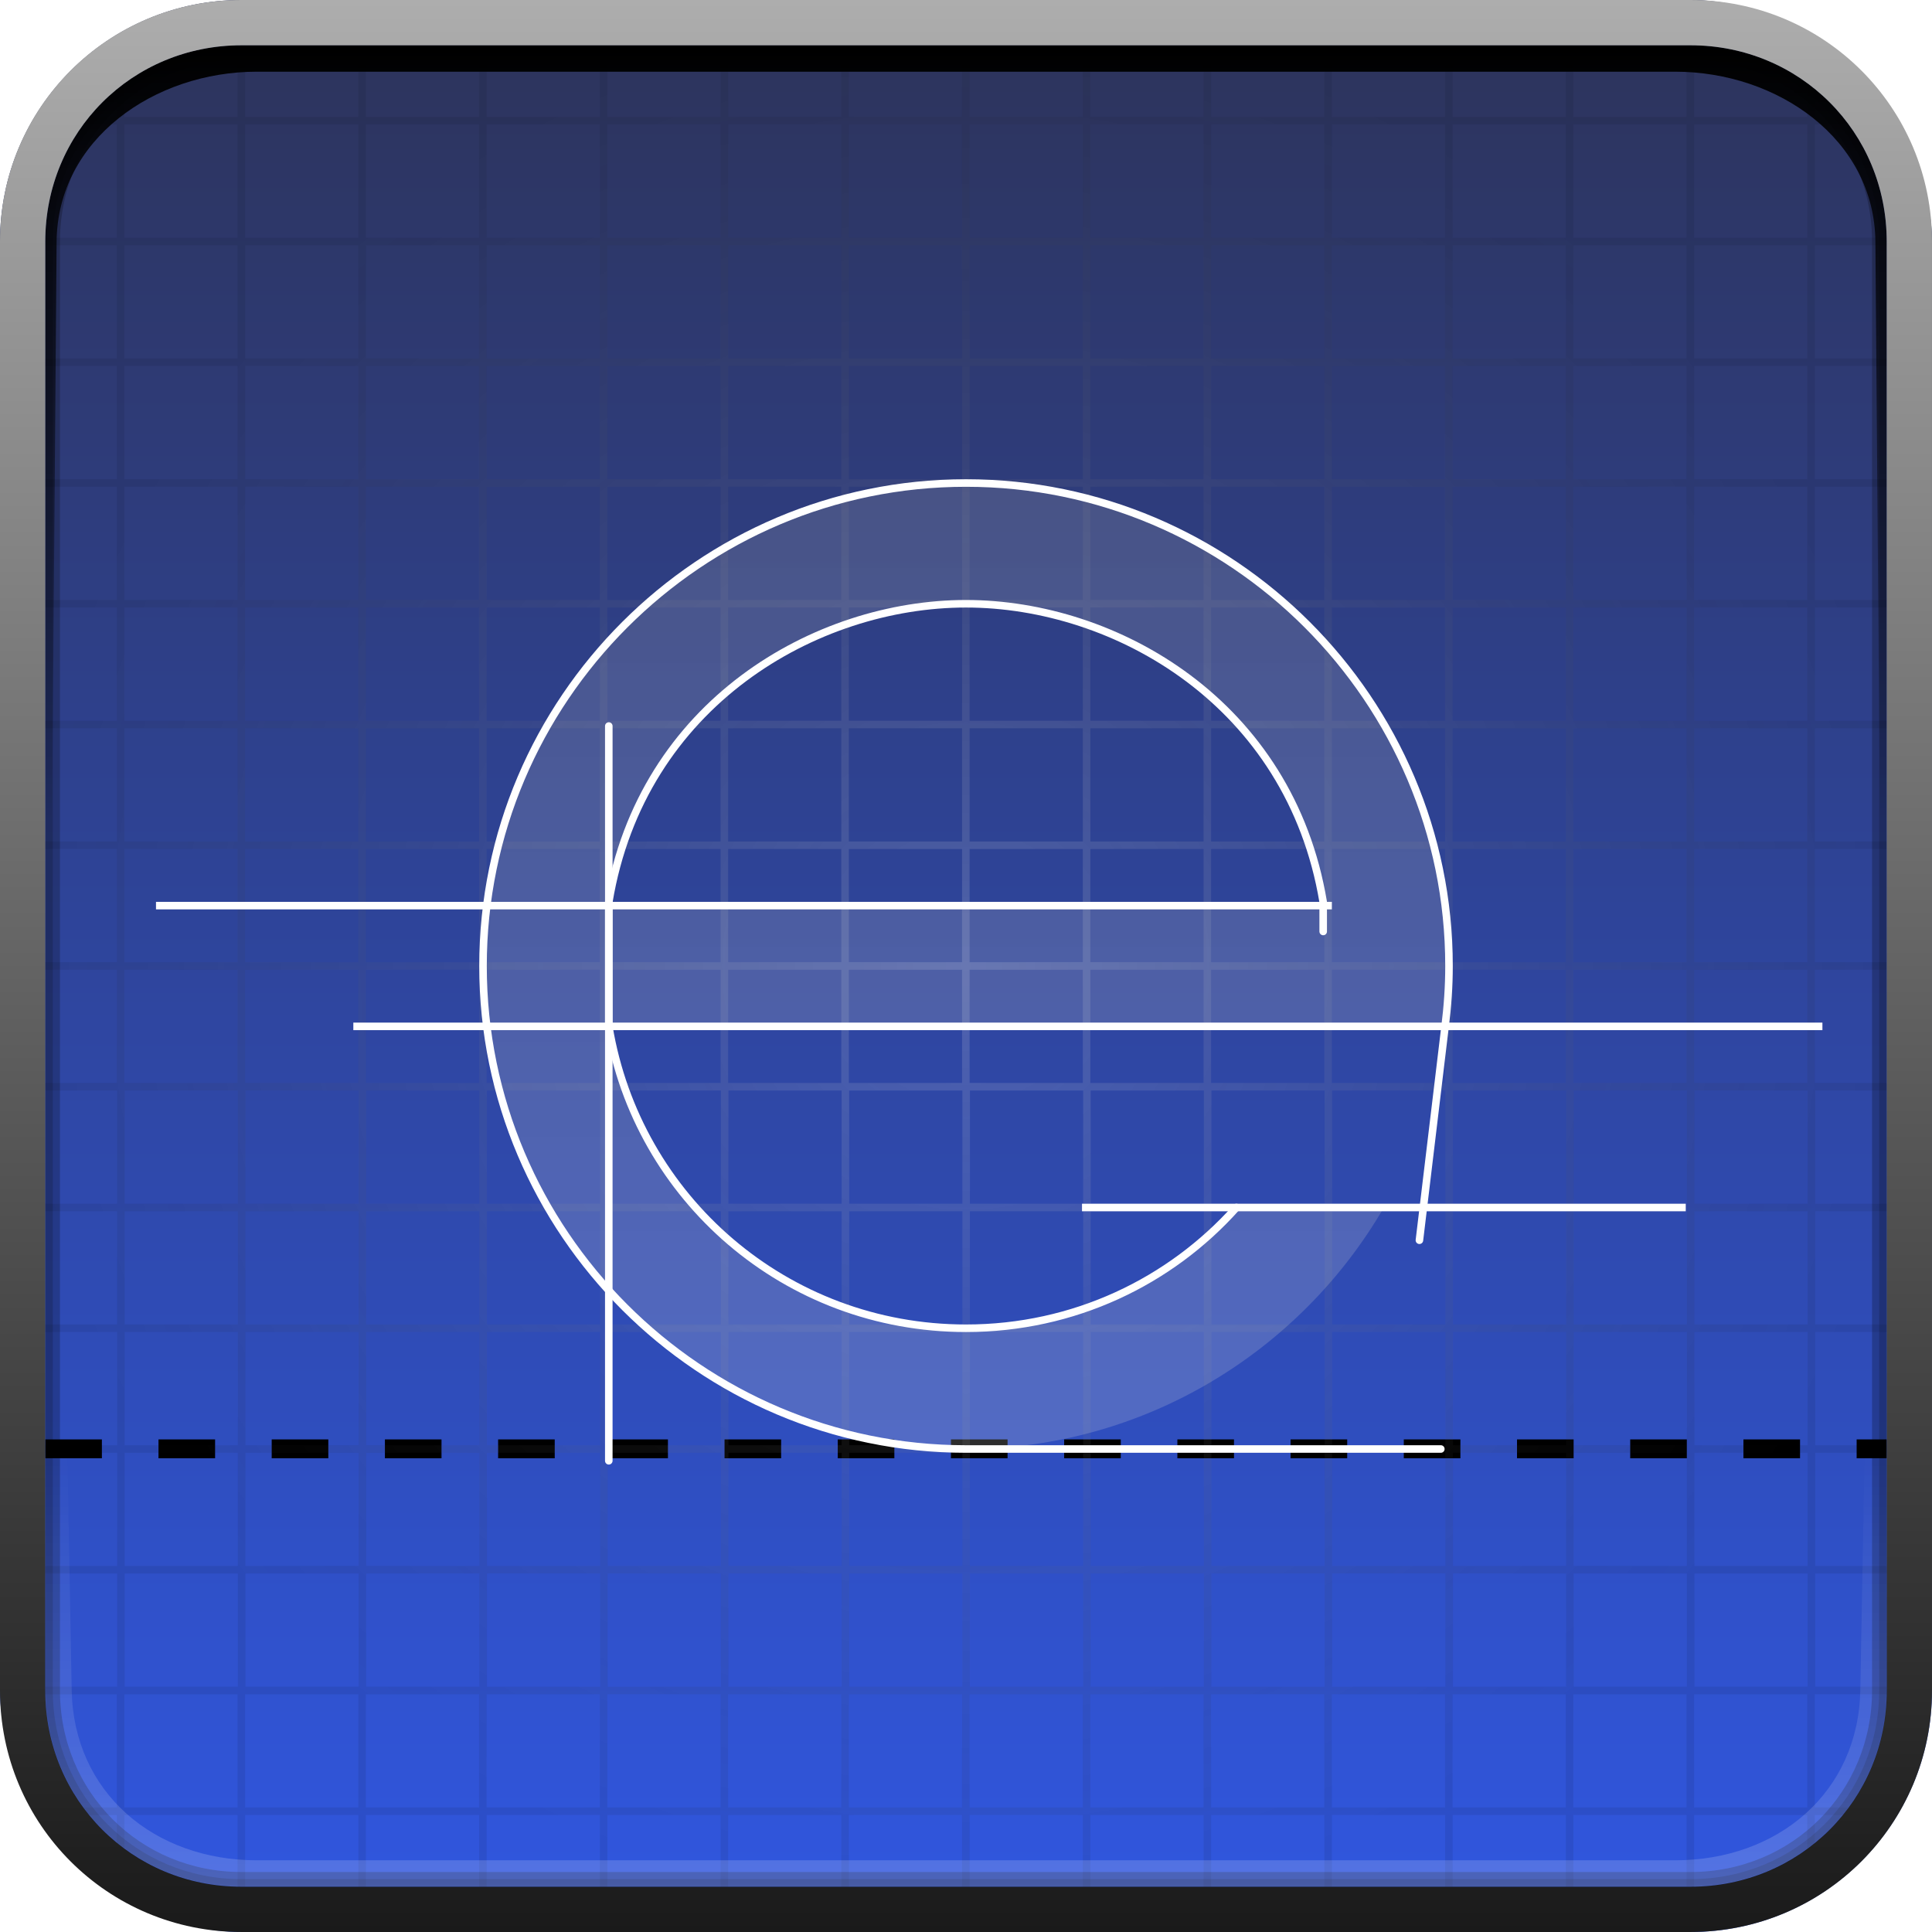 <?xml version="1.0" encoding="UTF-8" standalone="no"?>
<!-- Created with Inkscape (http://www.inkscape.org/) -->

<svg
   width="512"
   height="512"
   viewBox="0 0 135.467 135.467"
   version="1.1"
   id="svg5"
   inkscape:version="1.4 (e7c3feb100, 2024-10-09)"
   sodipodi:docname="preferences-desktop-font.svg"
   xmlns:inkscape="http://www.inkscape.org/namespaces/inkscape"
   xmlns:sodipodi="http://sodipodi.sourceforge.net/DTD/sodipodi-0.dtd"
   xmlns:xlink="http://www.w3.org/1999/xlink"
   xmlns="http://www.w3.org/2000/svg"
   xmlns:svg="http://www.w3.org/2000/svg">
  <sodipodi:namedview
     id="namedview7"
     pagecolor="#242424"
     bordercolor="#666666"
     borderopacity="1"
     inkscape:showpageshadow="0"
     inkscape:pageopacity="0"
     inkscape:pagecheckerboard="1"
     inkscape:deskcolor="#000000"
     inkscape:document-units="px"
     showgrid="false"
     inkscape:zoom="1.84375"
     inkscape:cx="321.89831"
     inkscape:cy="172.74576"
     inkscape:window-width="3233"
     inkscape:window-height="1080"
     inkscape:window-x="1887"
     inkscape:window-y="0"
     inkscape:window-maximized="0"
     inkscape:current-layer="layer2" />
  <defs
     id="defs2">
    <linearGradient
       id="linearGradient6"
       inkscape:collect="always">
      <stop
         style="stop-color:#2d3359;stop-opacity:1;"
         offset="0"
         id="stop5" />
      <stop
         style="stop-color:#3057e1;stop-opacity:1;"
         offset="1"
         id="stop6" />
    </linearGradient>
    <linearGradient
       id="linearGradient3"
       inkscape:collect="always">
      <stop
         style="stop-color:#ffffff;stop-opacity:1;"
         offset="0"
         id="stop3" />
      <stop
         style="stop-color:#000000;stop-opacity:0.48;"
         offset="1"
         id="stop4" />
    </linearGradient>
    <linearGradient
       id="linearGradient1"
       inkscape:collect="always">
      <stop
         style="stop-color:#adadad;stop-opacity:1;"
         offset="0"
         id="stop1" />
      <stop
         style="stop-color:#e0e0e0;stop-opacity:1;"
         offset="1"
         id="stop2" />
    </linearGradient>
    <linearGradient
       id="linearGradient21"
       inkscape:collect="always">
      <stop
         style="stop-color:#ffffff;stop-opacity:1;"
         offset="0"
         id="stop20" />
      <stop
         style="stop-color:#ffffff;stop-opacity:0;"
         offset="0.236"
         id="stop21" />
    </linearGradient>
    <linearGradient
       id="linearGradient18"
       inkscape:collect="always">
      <stop
         style="stop-color:#363636;stop-opacity:1;"
         offset="0"
         id="stop18" />
      <stop
         style="stop-color:#474747;stop-opacity:1;"
         offset="1"
         id="stop19" />
    </linearGradient>
    <linearGradient
       id="linearGradient14"
       inkscape:collect="always">
      <stop
         style="stop-color:#000000;stop-opacity:1;"
         offset="0"
         id="stop14" />
      <stop
         style="stop-color:#000000;stop-opacity:0;"
         offset="0.422"
         id="stop15" />
    </linearGradient>
    <linearGradient
       id="linearGradient12"
       inkscape:collect="always">
      <stop
         style="stop-color:#adadad;stop-opacity:1;"
         offset="0"
         id="stop12" />
      <stop
         style="stop-color:#1a1a1a;stop-opacity:1;"
         offset="1"
         id="stop13" />
    </linearGradient>
    <linearGradient
       inkscape:collect="always"
       xlink:href="#linearGradient12"
       id="linearGradient13"
       x1="237.641"
       y1="0"
       x2="237.641"
       y2="135.467"
       gradientUnits="userSpaceOnUse"
       gradientTransform="translate(-169.907)" />
    <linearGradient
       inkscape:collect="always"
       xlink:href="#linearGradient14"
       id="linearGradient15"
       x1="240.481"
       y1="3.175"
       x2="240.481"
       y2="132.292"
       gradientUnits="userSpaceOnUse"
       gradientTransform="translate(10.51,-22.73)" />
    <clipPath
       clipPathUnits="userSpaceOnUse"
       id="clipPath17">
      <rect
         style="opacity:1;fill:#363636;fill-opacity:1;stroke:none;stroke-width:0.265;stroke-linecap:round;stroke-linejoin:round;stroke-miterlimit:12;stroke-dasharray:none;stroke-opacity:1;paint-order:markers stroke fill"
         id="rect18"
         width="135.467"
         height="135.467"
         x="183.258"
         y="-22.73"
         ry="16.933" />
    </clipPath>
    <filter
       inkscape:collect="always"
       style="color-interpolation-filters:sRGB"
       id="filter18"
       x="-0.039"
       y="-0.043"
       width="1.077"
       height="1.087">
      <feGaussianBlur
         inkscape:collect="always"
         stdDeviation="2.082"
         id="feGaussianBlur18" />
    </filter>
    <linearGradient
       inkscape:collect="always"
       xlink:href="#linearGradient6"
       id="linearGradient19"
       x1="67.733"
       y1="1.3635254e-06"
       x2="67.733"
       y2="135.467"
       gradientUnits="userSpaceOnUse" />
    <linearGradient
       inkscape:collect="always"
       xlink:href="#linearGradient21"
       id="linearGradient20"
       gradientUnits="userSpaceOnUse"
       gradientTransform="translate(10.51,-22.73)"
       x1="240.481"
       y1="3.175"
       x2="240.481"
       y2="132.292" />
    <filter
       inkscape:collect="always"
       style="color-interpolation-filters:sRGB"
       id="filter21"
       x="-0.192"
       y="-0.192"
       width="1.384"
       height="1.384">
      <feGaussianBlur
         inkscape:collect="always"
         stdDeviation="5.419"
         id="feGaussianBlur21" />
    </filter>
    <clipPath
       clipPathUnits="userSpaceOnUse"
       id="clipPath278">
      <path
         style="fill:url(#linearGradient279);stroke-width:1;stroke-linecap:round;stroke-linejoin:round;stroke-miterlimit:12;paint-order:markers stroke fill"
         d="m 168.184,31.554 c -7.677,0 -13.758,6.081 -13.758,13.758 V 146.911 c 0,7.677 6.081,13.758 13.758,13.758 h 101.602 c 7.677,0 13.758,-6.081 13.758,-13.758 V 45.311 c 0,-7.677 -6.081,-13.758 -13.758,-13.758 H 168.185 Z"
         id="path279" />
    </clipPath>
    <linearGradient
       inkscape:collect="always"
       xlink:href="#linearGradient18"
       id="linearGradient279"
       gradientUnits="userSpaceOnUse"
       gradientTransform="translate(151.252,28.378)"
       x1="67.733"
       y1="1.3635254e-06"
       x2="67.733"
       y2="135.467" />
    <filter
       inkscape:collect="always"
       style="color-interpolation-filters:sRGB"
       id="filter279"
       x="-0.021"
       y="-0.021"
       width="1.042"
       height="1.042">
      <feGaussianBlur
         inkscape:collect="always"
         stdDeviation="0.937"
         id="feGaussianBlur279" />
    </filter>
    <linearGradient
       inkscape:collect="always"
       xlink:href="#linearGradient1"
       id="linearGradient2"
       x1="67.733"
       y1="33.867"
       x2="67.733"
       y2="101.6"
       gradientUnits="userSpaceOnUse" />
    <radialGradient
       inkscape:collect="always"
       xlink:href="#linearGradient3"
       id="radialGradient4"
       cx="67.733"
       cy="67.733"
       fx="67.733"
       fy="67.733"
       r="67.733"
       gradientTransform="translate(0)"
       gradientUnits="userSpaceOnUse" />
  </defs>
  <g
     inkscape:label="Layer 1"
     inkscape:groupmode="layer"
     id="layer1">
    <rect
       style="display:inline;opacity:1;fill:url(#linearGradient19);stroke:none;stroke-width:0.265;stroke-linecap:round;stroke-linejoin:round;stroke-miterlimit:12;stroke-dasharray:none;stroke-opacity:1;paint-order:markers stroke fill"
       id="rect10"
       width="135.467"
       height="135.467"
       x="2.7270507e-06"
       y="2.7270507e-06"
       ry="16.933" />
    <path
       style="display:inline;fill:none;stroke:#000000;stroke-width:1.323;stroke-linecap:butt;stroke-linejoin:miter;stroke-dasharray:3.969, 3.969;stroke-dashoffset:0;stroke-opacity:1"
       d="M 3.175,101.589 H 132.292"
       id="path2"
       sodipodi:nodetypes="cc"
       inkscape:label="baseline" />
    <path
       id="rect21"
       style="display:inline;opacity:0.16;fill:url(#radialGradient4);stroke-linecap:round;stroke-linejoin:round;stroke-miterlimit:12;paint-order:markers stroke fill"
       d="m 16.933,0 c -0.988,0 -1.95,0.102 -2.89,0.263 h 2.614 v 7.938 H 8.719 V 2.117 c -0.181,0.1 -0.352,0.214 -0.529,0.321 v 5.762 h -5.759 c -0.106,0.177 -0.22,0.348 -0.32,0.529 h 6.079 v 7.938 h -7.938 V 14.106 C 0.099,15.027 -2.5000001e-6,15.967 -2.5000001e-6,16.933 V 118.533 c 0,0.966 0.099,1.907 0.253,2.828 v -2.563 h 7.938 v 7.938 h -6.081 c 0.1,0.181 0.215,0.352 0.321,0.529 h 5.76 v 5.765 c 0.177,0.107 0.348,0.221 0.529,0.321 v -6.086 h 7.937 v 7.938 h -2.631 c 0.946,0.163 1.913,0.265 2.907,0.265 H 118.533 c 0.994,0 1.961,-0.102 2.907,-0.265 h -2.655 v -7.938 h 7.935 v 6.101 c 0.181,-0.1 0.352,-0.215 0.529,-0.321 v -5.781 h 5.786 c 0.106,-0.177 0.221,-0.348 0.321,-0.529 h -6.107 v -7.938 h 7.938 v 2.734 c 0.173,-0.974 0.279,-1.973 0.279,-2.998 V 16.933 c 0,-1.025 -0.106,-2.024 -0.279,-2.998 v 2.731 h -7.938 v -7.938 h 6.105 c -0.1,-0.181 -0.214,-0.352 -0.32,-0.529 h -5.785 V 2.422 c -0.177,-0.106 -0.348,-0.221 -0.529,-0.321 v 6.099 h -7.935 v -7.938 h 2.638 C 120.483,0.102 119.521,0 118.533,0 Z m 0.253,0.263 h 7.938 v 7.938 h -7.938 z m 8.467,0 h 7.938 v 7.938 h -7.938 z m 8.467,0 h 7.938 v 7.938 h -7.938 z m 8.467,0 h 7.938 v 7.938 h -7.938 z m 8.467,0 h 7.935 v 7.938 h -7.935 z m 8.465,0 h 7.938 v 7.938 h -7.938 z m 8.467,0 h 7.938 v 7.938 h -7.938 z m 8.467,0 h 7.938 v 7.938 h -7.938 z m 8.467,0 h 7.938 v 7.938 h -7.938 z m 8.467,0 h 7.938 v 7.938 h -7.938 z m 8.467,0 h 7.938 v 7.938 h -7.938 z m 8.467,0 h 7.935 v 7.938 h -7.935 z M 8.719,8.729 h 7.937 v 7.938 H 8.719 Z m 8.467,0 h 7.938 v 7.938 h -7.938 z m 8.467,0 h 7.938 v 7.938 h -7.938 z m 8.467,0 h 7.938 v 7.938 h -7.938 z m 8.467,0 h 7.938 v 7.938 h -7.938 z m 8.467,0 h 7.935 v 7.938 h -7.935 z m 8.465,0 h 7.938 v 7.938 h -7.938 z m 8.467,0 h 7.938 v 7.938 h -7.938 z m 8.467,0 h 7.938 v 7.938 h -7.938 z m 8.467,0 h 7.938 v 7.938 h -7.938 z m 8.467,0 h 7.938 v 7.938 h -7.938 z m 8.467,0 h 7.938 v 7.938 h -7.938 z m 8.467,0 h 7.935 v 7.938 h -7.935 z m 8.467,0 h 7.935 v 7.938 h -7.935 z M 0.253,17.196 h 7.938 v 7.938 h -7.938 z m 8.467,0 h 7.937 v 7.938 H 8.719 Z m 8.467,0 h 7.938 v 7.938 h -7.938 z m 8.467,0 h 7.938 v 7.938 h -7.938 z m 8.467,0 h 7.938 v 7.938 h -7.938 z m 8.467,0 h 7.938 v 7.938 h -7.938 z m 8.467,0 h 7.935 v 7.938 h -7.935 z m 8.465,0 h 7.938 v 7.938 h -7.938 z m 8.467,0 h 7.938 v 7.938 h -7.938 z m 8.467,0 h 7.938 v 7.938 h -7.938 z m 8.467,0 h 7.938 v 7.938 h -7.938 z m 8.467,0 h 7.938 v 7.938 h -7.938 z m 8.467,0 h 7.938 v 7.938 h -7.938 z m 8.467,0 h 7.935 v 7.938 h -7.935 z m 8.467,0 h 7.935 v 7.938 h -7.935 z m 8.465,0 h 7.938 v 7.938 h -7.938 z M 0.253,25.663 h 7.938 v 7.938 h -7.938 z m 8.467,0 h 7.937 v 7.938 H 8.719 Z m 8.467,0 h 7.938 v 7.938 h -7.938 z m 8.467,0 h 7.938 v 7.938 h -7.938 z m 8.467,0 h 7.938 v 7.938 h -7.938 z m 8.467,0 h 7.938 v 7.938 h -7.938 z m 8.467,0 h 7.935 v 7.938 h -7.935 z m 8.465,0 h 7.938 v 7.938 h -7.938 z m 8.467,0 h 7.938 v 7.938 h -7.938 z m 8.467,0 h 7.938 v 7.938 h -7.938 z m 8.467,0 h 7.938 v 7.938 h -7.938 z m 8.467,0 h 7.938 v 7.938 h -7.938 z m 8.467,0 h 7.938 v 7.938 h -7.938 z m 8.467,0 h 7.935 v 7.938 h -7.935 z m 8.467,0 h 7.935 v 7.938 h -7.935 z m 8.465,0 h 7.938 v 7.938 h -7.938 z M 0.253,34.13 h 7.938 v 7.938 h -7.938 z m 8.467,0 h 7.937 v 7.938 H 8.719 Z m 8.467,0 h 7.938 v 7.938 h -7.938 z m 8.467,0 h 7.938 v 7.938 h -7.938 z m 8.467,0 h 7.938 v 7.938 h -7.938 z m 8.467,0 h 7.938 v 7.938 h -7.938 z m 8.467,0 h 7.935 v 7.938 h -7.935 z m 8.465,0 h 7.938 v 7.938 h -7.938 z m 8.467,0 h 7.938 v 7.938 h -7.938 z m 8.467,0 h 7.938 v 7.938 h -7.938 z m 8.467,0 h 7.938 v 7.938 h -7.938 z m 8.467,0 h 7.938 v 7.938 h -7.938 z m 8.467,0 h 7.938 v 7.938 h -7.938 z m 8.467,0 h 7.935 v 7.938 h -7.935 z m 8.467,0 h 7.935 v 7.938 h -7.935 z m 8.465,0 h 7.938 v 7.938 h -7.938 z M 0.253,42.596 h 7.938 v 7.938 h -7.938 z m 8.467,0 h 7.938 v 7.938 H 8.719 Z m 8.467,0 h 7.938 v 7.938 h -7.938 z m 8.467,0 h 7.938 v 7.938 h -7.938 z m 8.467,0 h 7.938 v 7.938 h -7.938 z m 8.467,0 h 7.938 v 7.938 h -7.938 z m 8.467,0 h 7.935 v 7.938 h -7.935 z m 8.465,0 h 7.938 v 7.938 h -7.938 z m 8.467,0 h 7.938 v 7.938 h -7.938 z m 8.467,0 h 7.938 v 7.938 h -7.938 z m 8.467,0 h 7.938 v 7.938 h -7.938 z m 8.467,0 h 7.938 v 7.938 h -7.938 z m 8.467,0 h 7.938 v 7.938 h -7.938 z m 8.467,0 h 7.935 v 7.938 h -7.935 z m 8.467,0 h 7.935 v 7.938 h -7.935 z m 8.465,0 h 7.938 v 7.938 h -7.938 z M 0.253,51.064 h 7.938 v 7.938 h -7.938 z m 8.467,0 h 7.938 v 7.938 H 8.719 Z m 8.467,0 h 7.938 v 7.938 h -7.938 z m 8.467,0 h 7.938 v 7.938 h -7.938 z m 8.467,0 h 7.938 v 7.938 h -7.938 z m 8.467,0 h 7.938 v 7.938 h -7.938 z m 8.467,0 h 7.935 v 7.938 h -7.935 z m 8.465,0 h 7.938 v 7.938 h -7.938 z m 8.467,0 h 7.938 v 7.938 h -7.938 z m 8.467,0 h 7.938 v 7.938 h -7.938 z m 8.467,0 h 7.938 v 7.938 h -7.938 z m 8.467,0 h 7.938 v 7.938 h -7.938 z m 8.467,0 h 7.938 v 7.938 h -7.938 z m 8.467,0 h 7.935 v 7.938 h -7.935 z m 8.467,0 h 7.935 v 7.938 h -7.935 z m 8.465,0 h 7.938 v 7.938 h -7.938 z M 0.253,59.53 h 7.938 v 7.938 h -7.938 z m 8.467,0 h 7.938 v 7.938 H 8.719 Z m 8.467,0 h 7.938 v 7.938 h -7.938 z m 8.467,0 h 7.938 v 7.938 h -7.938 z m 8.467,0 h 7.938 v 7.938 h -7.938 z m 8.467,0 h 7.938 v 7.938 h -7.938 z m 8.467,0 h 7.935 v 7.938 h -7.935 z m 8.465,0 h 7.938 v 7.938 h -7.938 z m 8.467,0 h 7.938 v 7.938 h -7.938 z m 8.467,0 h 7.938 v 7.938 h -7.938 z m 8.467,0 h 7.938 v 7.938 h -7.938 z m 8.467,0 h 7.938 v 7.938 h -7.938 z m 8.467,0 h 7.938 v 7.938 h -7.938 z m 8.467,0 h 7.935 v 7.938 h -7.935 z m 8.467,0 h 7.935 v 7.938 h -7.935 z m 8.465,0 h 7.938 v 7.938 h -7.938 z M 0.253,67.997 h 7.938 v 7.938 h -7.938 z m 8.467,0 h 7.938 v 7.938 H 8.719 Z m 8.467,0 h 7.938 v 7.938 h -7.938 z m 8.467,0 h 7.938 v 7.938 h -7.938 z m 8.467,0 h 7.938 v 7.938 h -7.938 z m 8.467,0 h 7.938 v 7.938 h -7.938 z m 8.467,0 h 7.935 v 7.938 h -7.935 z m 8.465,0 h 7.938 v 7.938 h -7.938 z m 8.467,0 h 7.938 v 7.938 h -7.938 z m 8.467,0 h 7.938 v 7.938 h -7.938 z m 8.467,0 h 7.938 v 7.938 h -7.938 z m 8.467,0 h 7.938 v 7.938 h -7.938 z m 8.467,0 h 7.938 v 7.938 h -7.938 z m 8.467,0 h 7.935 v 7.938 h -7.935 z m 8.467,0 h 7.935 v 7.938 h -7.935 z m 8.465,0 h 7.938 v 7.938 h -7.938 z M 0.276,76.464 h 7.938 v 7.938 h -7.938 z m 8.467,0 h 7.935 v 7.938 H 8.743 Z m 8.467,0 h 7.935 v 7.938 h -7.935 z m 8.465,0 h 7.938 v 7.938 h -7.938 z m 8.467,0 h 7.938 v 7.938 h -7.938 z m 8.467,0 h 7.938 v 7.938 h -7.938 z m 8.467,0 h 7.938 v 7.938 h -7.938 z m 8.467,0 h 7.938 v 7.938 h -7.938 z m 8.467,0 h 7.938 v 7.938 h -7.938 z m 8.467,0 h 7.935 v 7.938 h -7.935 z m 8.467,0 h 7.936 v 7.938 h -7.936 z m 8.465,0 h 7.938 v 7.938 h -7.938 z m 8.467,0 h 7.938 v 7.938 h -7.938 z m 8.467,0 h 7.938 v 7.938 h -7.938 z m 8.467,0 h 7.938 v 7.938 h -7.938 z m 8.467,0 h 7.938 v 7.938 h -7.938 z M 0.276,84.931 h 7.938 v 7.938 h -7.938 z m 8.467,0 h 7.935 v 7.938 H 8.743 Z m 8.467,0 h 7.935 v 7.938 h -7.935 z m 8.465,0 h 7.938 v 7.938 h -7.938 z m 8.467,0 h 7.938 v 7.938 h -7.938 z m 8.467,0 h 7.938 v 7.938 h -7.938 z m 8.467,0 h 7.938 v 7.938 h -7.938 z m 8.467,0 h 7.938 v 7.938 h -7.938 z m 8.467,0 h 7.938 v 7.938 h -7.938 z m 8.467,0 h 7.935 v 7.938 h -7.935 z m 8.467,0 h 7.936 v 7.938 h -7.936 z m 8.465,0 h 7.938 v 7.938 h -7.938 z m 8.467,0 h 7.938 v 7.938 h -7.938 z m 8.467,0 h 7.938 v 7.938 h -7.938 z m 8.467,0 h 7.938 v 7.938 h -7.938 z m 8.467,0 h 7.938 v 7.938 h -7.938 z M 0.276,93.397 h 7.938 v 7.938 h -7.938 z m 8.467,0 H 16.679 V 101.335 H 8.743 Z m 8.467,0 h 7.935 v 7.938 h -7.935 z m 8.465,0 h 7.938 v 7.938 h -7.938 z m 8.467,0 h 7.938 v 7.938 h -7.938 z m 8.467,0 h 7.938 v 7.938 h -7.938 z m 8.467,0 h 7.938 v 7.938 h -7.938 z m 8.467,0 h 7.938 v 7.938 h -7.938 z m 8.467,0 h 7.938 v 7.938 h -7.938 z m 8.467,0 h 7.935 v 7.938 h -7.935 z m 8.467,0 h 7.936 v 7.938 h -7.936 z m 8.465,0 h 7.938 v 7.938 h -7.938 z m 8.467,0 h 7.938 v 7.938 h -7.938 z m 8.467,0 h 7.938 v 7.938 h -7.938 z m 8.467,0 h 7.938 v 7.938 h -7.938 z m 8.467,0 h 7.938 v 7.938 h -7.938 z M 0.276,101.864 h 7.938 v 7.938 h -7.938 z m 8.467,0 h 7.935 v 7.938 H 8.743 Z m 8.467,0 h 7.935 v 7.938 h -7.935 z m 8.465,0 h 7.938 v 7.938 h -7.938 z m 8.467,0 h 7.938 v 7.938 h -7.938 z m 8.467,0 h 7.938 v 7.938 h -7.938 z m 8.467,0 h 7.938 v 7.938 h -7.938 z m 8.467,0 h 7.938 v 7.938 h -7.938 z m 8.467,0 h 7.938 v 7.938 h -7.938 z m 8.467,0 h 7.935 v 7.938 h -7.935 z m 8.467,0 h 7.936 v 7.938 h -7.936 z m 8.465,0 h 7.938 v 7.938 h -7.938 z m 8.467,0 h 7.938 v 7.938 h -7.938 z m 8.467,0 h 7.938 v 7.938 h -7.938 z m 8.467,0 h 7.938 v 7.938 h -7.938 z m 8.467,0 h 7.938 v 7.938 h -7.938 z M 0.276,110.331 h 7.938 v 7.938 h -7.938 z m 8.467,0 h 7.935 v 7.938 H 8.743 Z m 8.467,0 h 7.935 v 7.938 h -7.935 z m 8.465,0 h 7.938 v 7.938 h -7.938 z m 8.467,0 h 7.938 v 7.938 h -7.938 z m 8.467,0 h 7.938 v 7.938 h -7.938 z m 8.467,0 h 7.938 v 7.938 h -7.938 z m 8.467,0 h 7.938 v 7.938 h -7.938 z m 8.467,0 h 7.938 v 7.938 h -7.938 z m 8.467,0 h 7.935 v 7.938 h -7.935 z m 8.467,0 h 7.936 v 7.938 h -7.936 z m 8.465,0 h 7.938 v 7.938 h -7.938 z m 8.467,0 h 7.938 v 7.938 h -7.938 z m 8.467,0 h 7.938 v 7.938 h -7.938 z m 8.467,0 h 7.938 v 7.938 h -7.938 z m 8.467,0 h 7.938 v 7.938 h -7.938 z M 8.719,118.798 h 7.938 v 7.938 H 8.719 Z m 8.467,0 h 7.938 v 7.938 h -7.938 z m 8.467,0 h 7.938 v 7.938 h -7.938 z m 8.467,0 h 7.938 v 7.938 h -7.938 z m 8.467,0 h 7.938 v 7.938 h -7.938 z m 8.467,0 h 7.935 v 7.938 h -7.935 z m 8.465,0 h 7.938 v 7.938 h -7.938 z m 8.467,0 h 7.938 v 7.938 h -7.938 z m 8.467,0 h 7.938 v 7.938 h -7.938 z m 8.467,0 h 7.938 v 7.938 h -7.938 z m 8.467,0 h 7.938 v 7.938 h -7.938 z m 8.467,0 h 7.938 v 7.938 h -7.938 z m 8.467,0 h 7.935 v 7.938 h -7.935 z m 8.467,0 h 7.935 v 7.938 h -7.935 z m -101.599,8.467 h 7.938 v 7.938 h -7.938 z m 8.467,0 h 7.938 v 7.938 h -7.938 z m 8.467,0 h 7.938 v 7.938 h -7.938 z m 8.467,0 h 7.938 v 7.938 h -7.938 z m 8.467,0 h 7.935 v 7.938 h -7.935 z m 8.465,0 h 7.938 v 7.938 h -7.938 z m 8.467,0 h 7.938 v 7.938 h -7.938 z m 8.467,0 h 7.938 v 7.938 h -7.938 z m 8.467,0 h 7.938 v 7.938 h -7.938 z m 8.467,0 h 7.938 v 7.938 h -7.938 z m 8.467,0 h 7.938 v 7.938 h -7.938 z m 8.467,0 h 7.935 v 7.938 h -7.935 z"
       inkscape:label="grid" />
    <path
       id="path21"
       style="display:none;fill:#000000;stroke-width:1;stroke-linecap:round;stroke-linejoin:round;stroke-miterlimit:12;paint-order:markers stroke fill;filter:url(#filter21)"
       d="m 67.733,33.867 c -18.654,0 -33.866,15.212 -33.866,33.866 0,18.654 15.212,33.867 33.866,33.867 12.49,0 23.43,-6.826 29.301,-16.933 H 86.695 c -4.644,5.201 -11.404,8.467 -18.962,8.467 -12.634,0 -23.042,-9.121 -25.045,-21.167 h 50.091 6.969 1.577 c 0.175,-1.388 0.275,-2.799 0.275,-4.233 v -5e-4 C 101.6,49.079 86.387,33.867 67.733,33.867 Z m 0,8.467 c 12.634,0 23.043,9.12 25.046,21.166 h -2.6e-4 -50.091 C 44.691,51.454 55.098,42.334 67.733,42.334 Z"
       sodipodi:insensitive="true"
       inkscape:label="e shadow" />
    <path
       id="path1"
       style="display:inline;fill:url(#linearGradient2);fill-opacity:1;stroke-width:1;stroke-linecap:round;stroke-linejoin:round;stroke-miterlimit:12;paint-order:markers stroke fill;opacity:0.2"
       d="m 67.733,33.867 c -18.654,0 -33.866,15.212 -33.866,33.866 0,18.654 15.212,33.867 33.866,33.867 12.49,0 23.43,-6.826 29.301,-16.933 H 86.695 c -4.644,5.201 -11.404,8.467 -18.962,8.467 -12.634,0 -23.042,-9.121 -25.045,-21.167 h 50.091 6.969 1.577 c 0.175,-1.388 0.275,-2.799 0.275,-4.233 v -5e-4 C 101.6,49.079 86.387,33.867 67.733,33.867 Z m 0,8.467 c 12.634,0 23.043,9.12 25.046,21.166 h -2.6e-4 -50.091 C 44.691,51.454 55.098,42.334 67.733,42.334 Z"
       inkscape:label="letter e" />
    <circle
       style="display:none;opacity:1;fill:none;fill-opacity:0.5;stroke:#000000;stroke-width:16.933;stroke-linecap:round;stroke-linejoin:round;stroke-miterlimit:12;stroke-dasharray:none;stroke-opacity:1;paint-order:markers stroke fill"
       id="circle1"
       cx="-170.493"
       cy="214.68"
       r="59.267"
       sodipodi:insensitive="true" />
    <path
       id="path3"
       style="display:none;fill:#b3b3b3;stroke-linecap:round;stroke-linejoin:round;stroke-miterlimit:12;paint-order:markers stroke fill"
       d="M 67.732,0 C 30.424,0 0,30.424 0,67.732 0,105.04 30.424,135.467 67.732,135.467 c 24.981,0 46.86,-13.652 58.602,-33.867 h -20.678 c -9.288,10.401 -22.808,16.933 -37.924,16.933 -25.268,0 -46.083,-18.242 -50.09,-42.333 h 100.182 13.938 3.154 c 0.349,-2.777 0.55,-5.598 0.55,-8.467 v -0.001 C 135.467,30.424 105.04,0 67.732,0 Z m 0,16.934 c 25.269,0 46.086,18.241 50.093,42.333 H 117.824 17.642 C 21.648,35.175 42.463,16.934 67.732,16.934 Z"
       sodipodi:insensitive="true" />
    <path
       style="display:inline;opacity:0.48;mix-blend-mode:normal;stroke:#000000;stroke-linecap:round;stroke-linejoin:round;stroke-miterlimit:12;stroke-opacity:1;paint-order:markers stroke fill;filter:url(#filter279)"
       d="m 168.184,31.025 c -7.956,0 -14.287,6.329 -14.287,14.285 V 146.91 c 0,7.956 6.331,14.287 14.287,14.287 h 101.602 c 7.956,0 14.287,-6.331 14.287,-14.287 V 45.311 c 0,-7.956 -6.331,-14.285 -14.287,-14.285 z m 0,1.057 h 101.602 c 7.398,0 13.229,5.831 13.229,13.229 V 146.91 c 0,7.398 -5.831,13.229 -13.229,13.229 H 168.184 c -7.398,0 -13.229,-5.831 -13.229,-13.229 V 45.311 c 0,-7.398 5.831,-13.229 13.229,-13.229 z"
       id="path277"
       clip-path="url(#clipPath278)"
       transform="translate(-151.251,-28.378)"
       inkscape:label="subtle-shad" />
    <path
       id="rect13"
       style="display:inline;opacity:1;mix-blend-mode:normal;fill:url(#linearGradient15);stroke:none;stroke-width:0.265;stroke-linecap:round;stroke-linejoin:round;stroke-miterlimit:12;stroke-dasharray:none;stroke-opacity:1;paint-order:markers stroke fill;filter:url(#filter18)"
       d="m 187.227,-5.77 c 0.056,-7.197 6.852,-11.933 14.049,-11.933 h 99.431 c 7.197,0 13.993,4.736 14.049,11.933 L 315.55,95.803 V -5.797 c 0,-7.677 -6.081,-13.758 -13.758,-13.758 H 200.191 c -7.677,0 -13.758,6.081 -13.758,13.758 l -1.3e-4,101.6 z"
       clip-path="url(#clipPath17)"
       transform="translate(-183.258,22.73)"
       sodipodi:nodetypes="sssscsssscs"
       inkscape:label="upper-shad" />
    <path
       id="path19"
       style="display:inline;opacity:0.42;fill:url(#linearGradient20);stroke:none;stroke-width:0.265;stroke-linecap:round;stroke-linejoin:round;stroke-miterlimit:12;stroke-dasharray:none;stroke-opacity:1;paint-order:markers stroke fill;filter:url(#filter18)"
       d="m 188.285,-5.77 c 0.131,-7.196 5.794,-11.933 12.991,-11.933 h 99.431 c 7.197,0 12.86,4.737 12.991,11.933 l 1.852,101.573 1.3e-4,-101.599 c 0,-7.677 -6.081,-13.758 -13.758,-13.758 H 200.191 c -7.677,0 -13.758,6.081 -13.758,13.758 V 95.803 Z"
       clip-path="url(#clipPath17)"
       transform="matrix(1,0,0,-1,-183.258,112.737)"
       sodipodi:nodetypes="sssscsssscs"
       inkscape:label="bot-light" />
    <path
       id="path11"
       style="display:inline;fill:url(#linearGradient13);stroke-linecap:round;stroke-linejoin:round;stroke-miterlimit:12;paint-order:markers stroke fill"
       d="M 16.933,2.4999999e-6 C 7.552,2.4999999e-6 2.4999999e-6,7.552 2.4999999e-6,16.933 V 118.533 c 0,9.381 7.552,16.933 16.933,16.933 H 118.533 c 9.381,0 16.933,-7.552 16.933,-16.933 V 16.933 C 135.467,7.552 127.914,2.4999999e-6 118.533,2.4999999e-6 Z M 16.932,3.176 H 118.534 c 7.677,0 13.758,6.081 13.758,13.758 V 118.533 c 0,7.677 -6.081,13.758 -13.758,13.758 H 16.932 c -7.677,0 -13.758,-6.081 -13.758,-13.758 V 16.934 c 0,-7.677 6.081,-13.758 13.758,-13.758 z"
       inkscape:label="outter-rim" />
  </g>
  <g
     inkscape:groupmode="layer"
     id="layer2"
     inkscape:label="Layer 2"
     style="display:inline">
    <path
       style="display:inline;fill:none;stroke:#ffffff;stroke-width:0.529;stroke-linecap:butt;stroke-linejoin:miter;stroke-dasharray:none;stroke-opacity:1"
       d="m 93.386,63.499 -82.448,0.001"
       id="path4"
       sodipodi:nodetypes="cc" />
    <path
       style="display:inline;fill:none;stroke:#ffffff;stroke-width:0.529;stroke-linecap:butt;stroke-linejoin:miter;stroke-dasharray:none;stroke-opacity:1"
       d="M 127.783,71.967 H 24.775"
       id="path5"
       sodipodi:nodetypes="cc" />
    <path
       style="display:inline;fill:none;stroke:#ffffff;stroke-width:0.529;stroke-linecap:butt;stroke-linejoin:miter;stroke-dasharray:none;stroke-opacity:1"
       d="M 118.201,84.667 H 75.867"
       id="path6"
       sodipodi:nodetypes="cc" />
    <path
       id="path7"
       style="display:inline;fill:none;stroke:#ffffff;stroke-width:0.529;stroke-linecap:round;stroke-linejoin:round;stroke-miterlimit:12;stroke-dasharray:none;stroke-opacity:1;paint-order:markers stroke fill"
       d="m 92.779,65.313 -3.9e-4,-2.062 h 1.3e-4 1.3e-4 1.3e-4 1.3e-4 C 90.46,49.306 78.235,42.334 67.733,42.334 57.23,42.333 45.006,49.306 42.687,63.251 v 39.176"
       sodipodi:nodetypes="cccccczcc" />
    <path
       id="path9"
       style="display:inline;fill:none;stroke:#ffffff;stroke-width:0.529;stroke-linecap:round;stroke-linejoin:round;stroke-miterlimit:12;stroke-dasharray:none;stroke-opacity:1;paint-order:markers stroke fill"
       d="m 99.526,86.963 1.8,-14.996 c 0.175,-1.388 0.275,-2.799 0.275,-4.233 v -5e-4 c 0,-18.654 -15.213,-33.866 -33.867,-33.866 -18.654,0 -33.866,15.212 -33.866,33.866 0,18.654 15.212,33.867 33.866,33.867 12.49,0 33.293,0 33.293,0"
       sodipodi:nodetypes="ccsssssc" />
    <path
       id="path10"
       style="display:inline;fill:none;stroke:#ffffff;stroke-width:0.529;stroke-linecap:round;stroke-linejoin:round;stroke-miterlimit:12;stroke-dasharray:none;stroke-opacity:1;paint-order:markers stroke fill"
       d="m 86.695,84.667 c -4.644,5.201 -11.404,8.467 -18.962,8.467 -12.634,0 -23.042,-9.121 -25.045,-21.167 l -5.2e-4,-21.059"
       sodipodi:nodetypes="cscc" />
  </g>
</svg>
